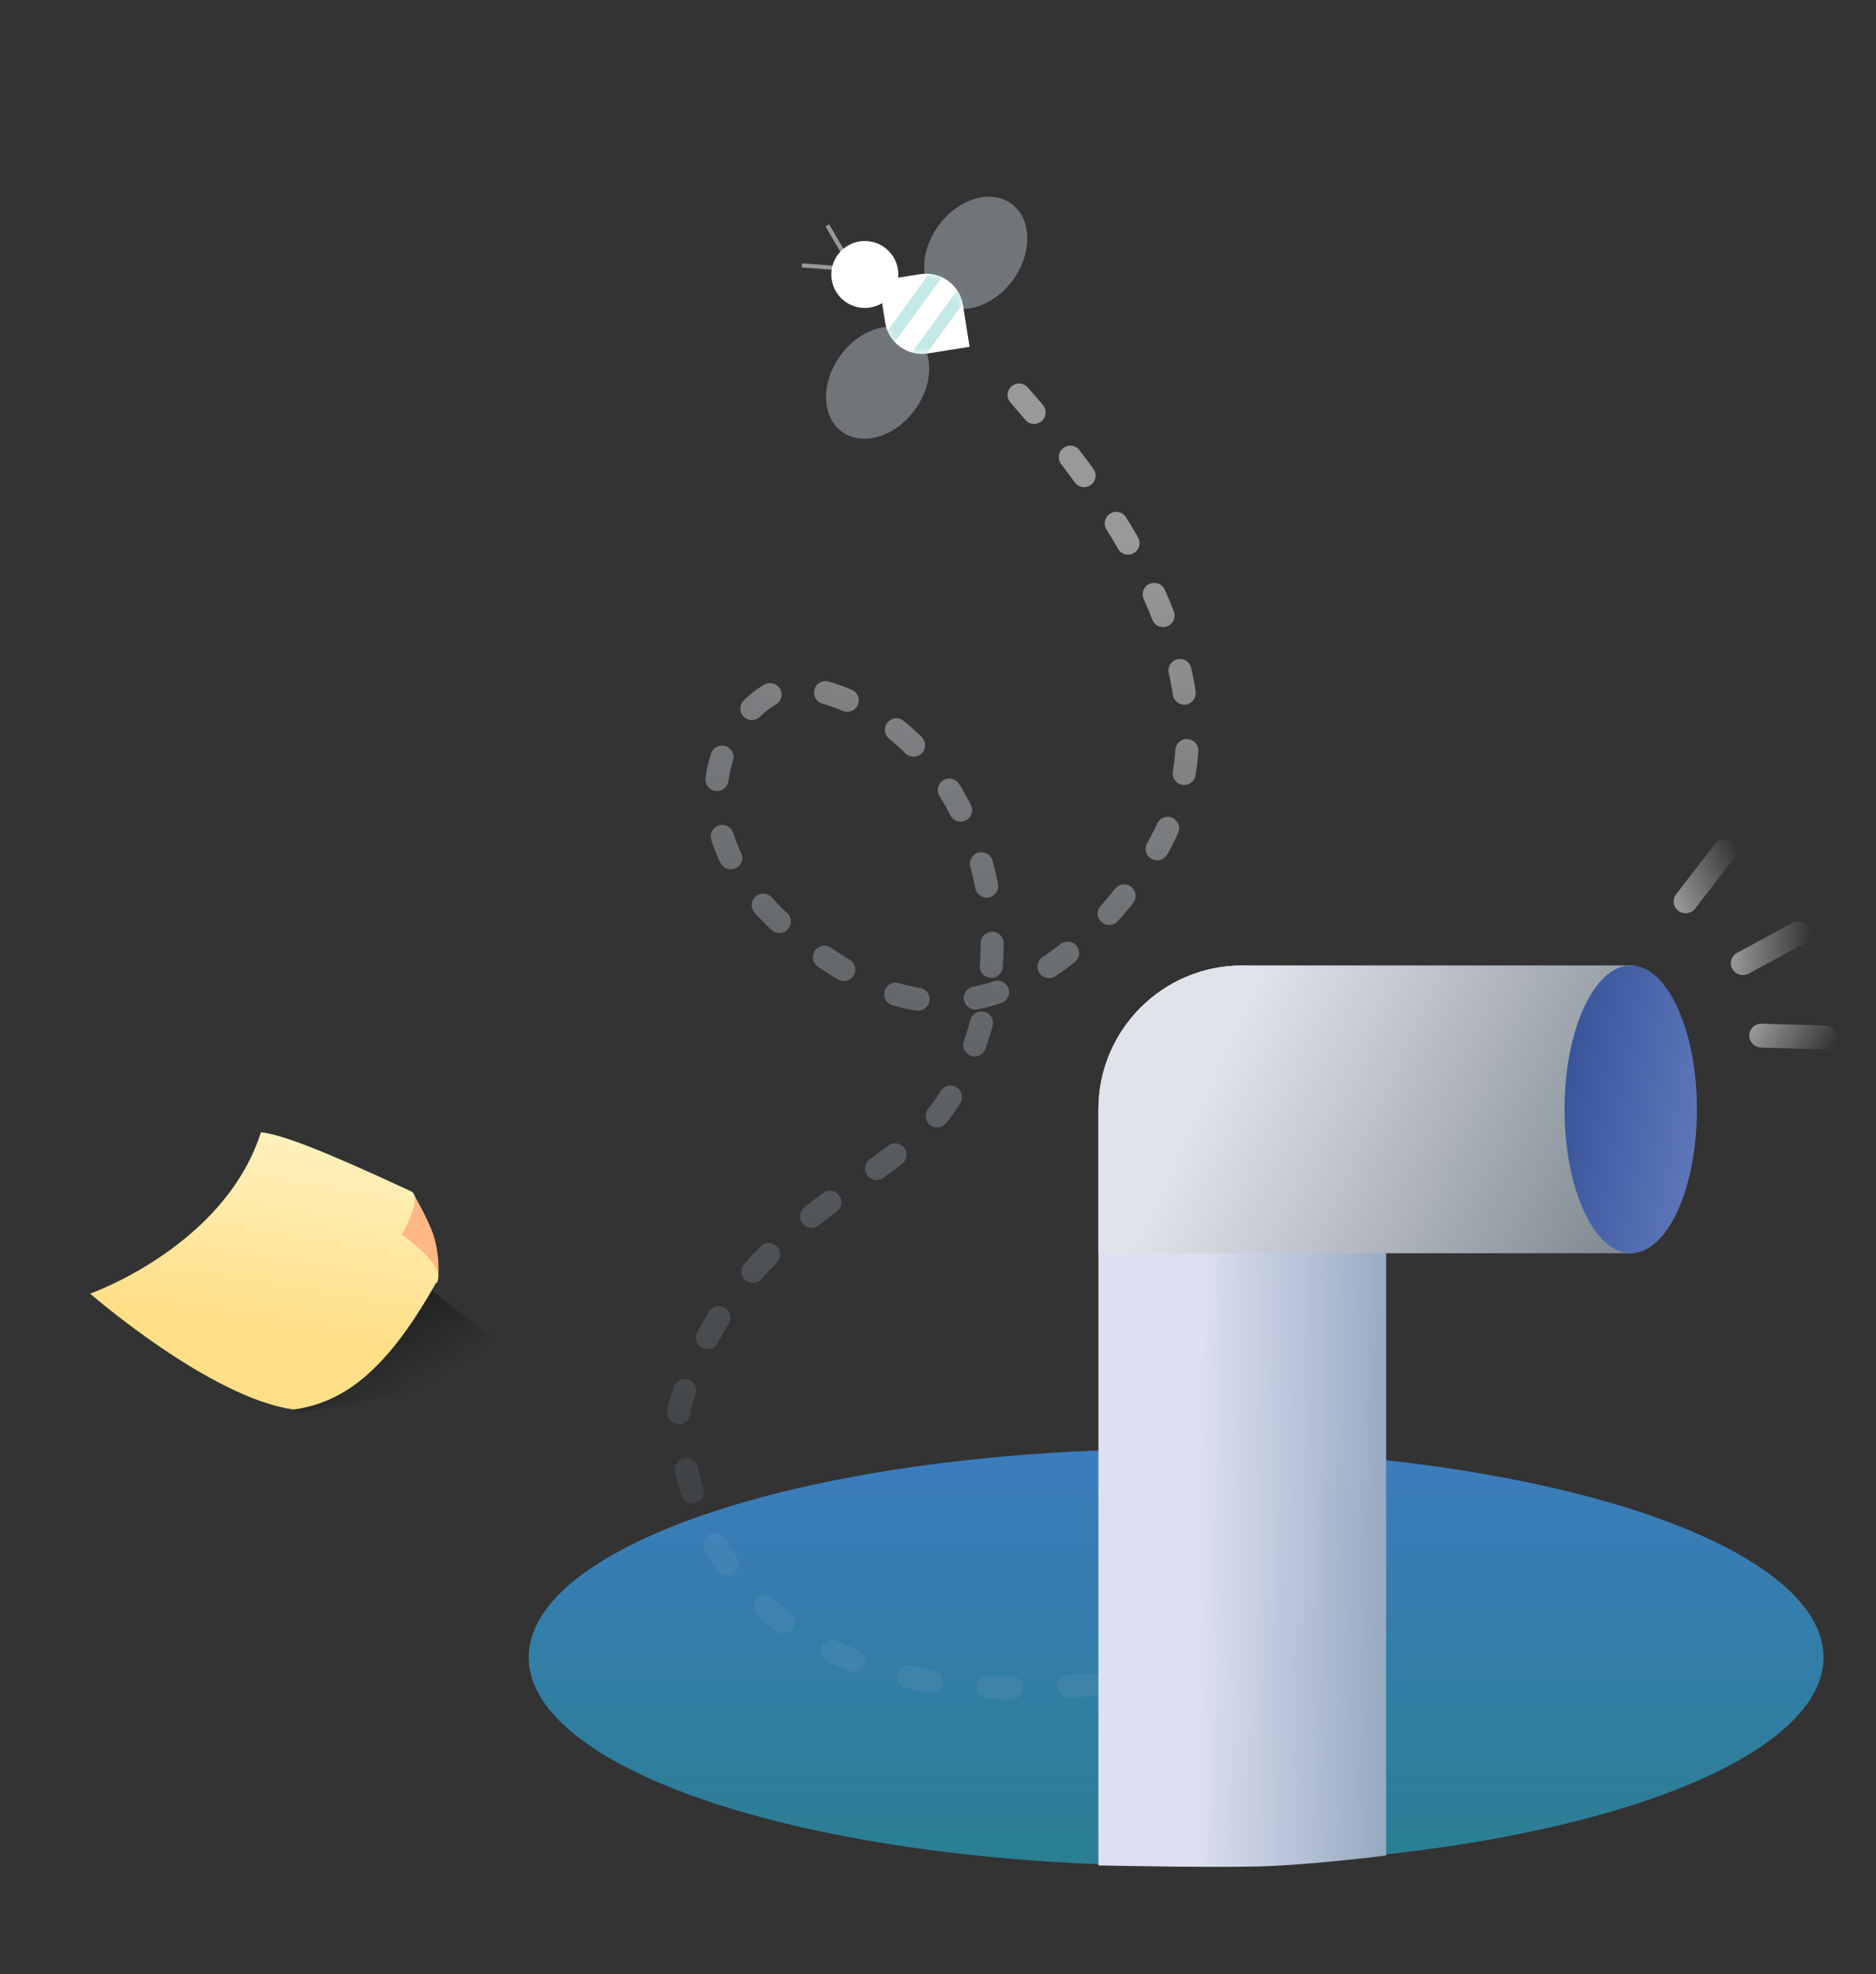 <svg width="326" height="343" viewBox="0 0 326 343" fill="none" xmlns="http://www.w3.org/2000/svg">
<rect x="0" y="0" width="326" height="343" fill="#333333" stroke="none"/>
<ellipse cx="204.376" cy="287.933" rx="112.5" ry="36.2" fill="url(#paint0_linear_205_508)"/>
<path opacity="0.5" d="M189.729 292.668C115.63 299.556 118.013 244.684 118.013 244.684C127.987 210.431 156.267 206.001 165.242 190.461C182.415 160.725 166.777 123.611 139.161 119.381C128.737 117.784 107.544 146.286 149.007 169.865C163.615 178.172 182.48 174.761 199.227 150.427C224.829 113.225 173.118 65.7 172.57 63.235" stroke="url(#paint1_linear_205_508)" stroke-width="4" stroke-linecap="round" stroke-linejoin="round" stroke-dasharray="4 10"/>
<ellipse opacity="0.4" cx="8.004" cy="10.536" rx="8.004" ry="10.536" transform="matrix(-0.809 -0.588 -0.588 0.809 182.227 40.101)" fill="#CED8E5"/>
<ellipse opacity="0.4" cx="8.004" cy="10.536" rx="8.004" ry="10.536" transform="matrix(0.809 0.588 0.588 -0.809 139.838 70.303)" fill="#CED8E5"/>
<path d="M167.339 53.017C166.779 49.482 163.46 47.07 159.925 47.63L152.671 48.779L153.817 56.014C154.377 59.549 157.696 61.961 161.231 61.401L168.485 60.252L167.339 53.017Z" fill="white"/>
<mask id="mask0_205_508" style="mask-type:luminance" maskUnits="userSpaceOnUse" x="152" y="47" width="17" height="15">
<path d="M167.339 53.017C166.779 49.482 163.46 47.07 159.925 47.63L152.671 48.779L153.817 56.014C154.377 59.549 157.696 61.961 161.231 61.401L168.485 60.252L167.339 53.017Z" fill="white"/>
</mask>
<g mask="url(#mask0_205_508)">
<rect width="2.183" height="15.985" transform="matrix(-0.809 -0.588 -0.588 0.809 169.318 50.03)" fill="#32B0A8" fill-opacity="0.285"/>
<path fill-rule="evenodd" clip-rule="evenodd" d="M164.436 47.125L162.67 45.841L153.277 58.773L155.043 60.057L164.436 47.125Z" fill="#32B0A8" fill-opacity="0.285"/>
</g>
<path opacity="0.5" d="M144.799 46.524L139.356 46.106" stroke="white" stroke-width="0.72"/>
<path opacity="0.5" d="M146.614 44.03L143.773 39.157" stroke="white" stroke-width="0.72"/>
<ellipse cx="5.821" cy="5.813" rx="5.821" ry="5.813" transform="matrix(-0.988 0.156 0.156 0.988 155.128 41.034)" fill="white"/>
<path fill-rule="evenodd" clip-rule="evenodd" d="M190.876 192.732C190.876 178.925 202.069 167.732 215.876 167.732V167.732C229.683 167.732 240.876 178.925 240.876 192.732V322.365C240.876 322.365 227.841 324.023 218.876 324.262C209.911 324.501 190.876 324.087 190.876 324.087V192.732Z" fill="url(#paint2_linear_205_508)"/>
<path fill-rule="evenodd" clip-rule="evenodd" d="M190.876 192.732C190.876 178.925 202.069 167.732 215.876 167.732H283.876V217.732H230.527H190.876V192.732Z" fill="url(#paint3_linear_205_508)"/>
<ellipse cx="283.376" cy="192.732" rx="11.5" ry="25" fill="url(#paint4_linear_205_508)"/>
<g opacity="0.5">
<path d="M303.867 169.156L313.531 163.941C314.544 163.394 314.917 162.14 314.364 161.14C313.811 160.14 312.541 159.772 311.528 160.319L301.864 165.534C300.851 166.08 300.478 167.334 301.031 168.335C301.585 169.335 302.854 169.703 303.867 169.156Z" fill="url(#paint5_linear_205_508)"/>
<path d="M294.585 157.837L301.293 149.142C301.996 148.23 301.826 146.933 300.914 146.244C300.002 145.555 298.693 145.736 297.989 146.648L291.282 155.342C290.579 156.254 290.748 157.551 291.661 158.24C292.573 158.929 293.882 158.748 294.585 157.837Z" fill="url(#paint6_linear_205_508)"/>
<path d="M306.034 181.997L317.011 182.313C318.161 182.346 319.111 181.446 319.133 180.303C319.154 179.161 318.238 178.207 317.087 178.174L306.111 177.858C304.96 177.825 304.01 178.725 303.989 179.868C303.968 181.011 304.883 181.964 306.034 181.997Z" fill="url(#paint7_linear_205_508)"/>
</g>
<path fill-rule="evenodd" clip-rule="evenodd" d="M28.988 224.974L51.567 245.451L92.793 238.128L67.008 217.899L28.988 224.974Z" fill="url(#paint8_linear_205_508)" fill-opacity="0.3" style="mix-blend-mode:multiply"/>
<path fill-rule="evenodd" clip-rule="evenodd" d="M71.752 207.243C71.752 207.243 73.737 210.62 74.97 213.623C76.682 217.79 76.188 222.783 75.972 222.855C74.795 223.246 70.091 217.911 69.801 214.524C69.539 211.479 71.752 207.243 71.752 207.243Z" fill="#FFB883"/>
<path fill-rule="evenodd" clip-rule="evenodd" d="M15.667 224.752C15.667 224.752 39.006 216.561 45.349 196.713C48.941 197.123 55.44 199.553 71.397 206.95C73.626 207.983 69.822 214.483 69.822 214.483C69.822 214.483 77.454 219.857 75.993 222.479C67.55 237.632 60.154 243.59 51.054 244.883C36.525 242.903 15.667 224.752 15.667 224.752Z" fill="url(#paint9_linear_205_508)"/>
<defs>
<linearGradient id="paint0_linear_205_508" x1="74.749" y1="240.71" x2="74.749" y2="324.133" gradientUnits="userSpaceOnUse">
<stop stop-color="#3E7CC4"/>
<stop offset="1" stop-color="#2A7F92"/>
</linearGradient>
<linearGradient id="paint1_linear_205_508" x1="23.718" y1="235.325" x2="72.578" y2="59.266" gradientUnits="userSpaceOnUse">
<stop stop-color="#95ABC2" stop-opacity="0.244"/>
<stop offset="1" stop-color="white"/>
</linearGradient>
<linearGradient id="paint2_linear_205_508" x1="207.258" y1="332.839" x2="267.738" y2="333.633" gradientUnits="userSpaceOnUse">
<stop stop-color="#DDE0F0"/>
<stop offset="1" stop-color="#5B7C9B"/>
</linearGradient>
<linearGradient id="paint3_linear_205_508" x1="200.567" y1="209.113" x2="306.131" y2="257.649" gradientUnits="userSpaceOnUse">
<stop stop-color="#E1E3EA"/>
<stop offset="1" stop-color="#4E5A65"/>
</linearGradient>
<linearGradient id="paint4_linear_205_508" x1="309.729" y1="157.838" x2="274.464" y2="152.027" gradientUnits="userSpaceOnUse">
<stop stop-color="#6882C4"/>
<stop offset="1" stop-color="#355096"/>
</linearGradient>
<linearGradient id="paint5_linear_205_508" x1="314.584" y1="160.029" x2="300.652" y2="160.272" gradientUnits="userSpaceOnUse">
<stop stop-color="white" stop-opacity="0.01"/>
<stop offset="1" stop-color="white"/>
</linearGradient>
<linearGradient id="paint6_linear_205_508" x1="300.663" y1="145.14" x2="288.034" y2="151.029" gradientUnits="userSpaceOnUse">
<stop stop-color="white" stop-opacity="0.01"/>
<stop offset="1" stop-color="white"/>
</linearGradient>
<linearGradient id="paint7_linear_205_508" x1="319.878" y1="179.451" x2="307.691" y2="172.696" gradientUnits="userSpaceOnUse">
<stop stop-color="white" stop-opacity="0.01"/>
<stop offset="1" stop-color="white"/>
</linearGradient>
<linearGradient id="paint8_linear_205_508" x1="82.542" y1="235.46" x2="76.356" y2="224.815" gradientUnits="userSpaceOnUse">
<stop stop-opacity="0.01"/>
<stop offset="1"/>
</linearGradient>
<linearGradient id="paint9_linear_205_508" x1="31.812" y1="195.199" x2="26.608" y2="228.148" gradientUnits="userSpaceOnUse">
<stop stop-color="#FFF1BC"/>
<stop offset="1" stop-color="#FFDF87"/>
</linearGradient>
</defs>
</svg>
